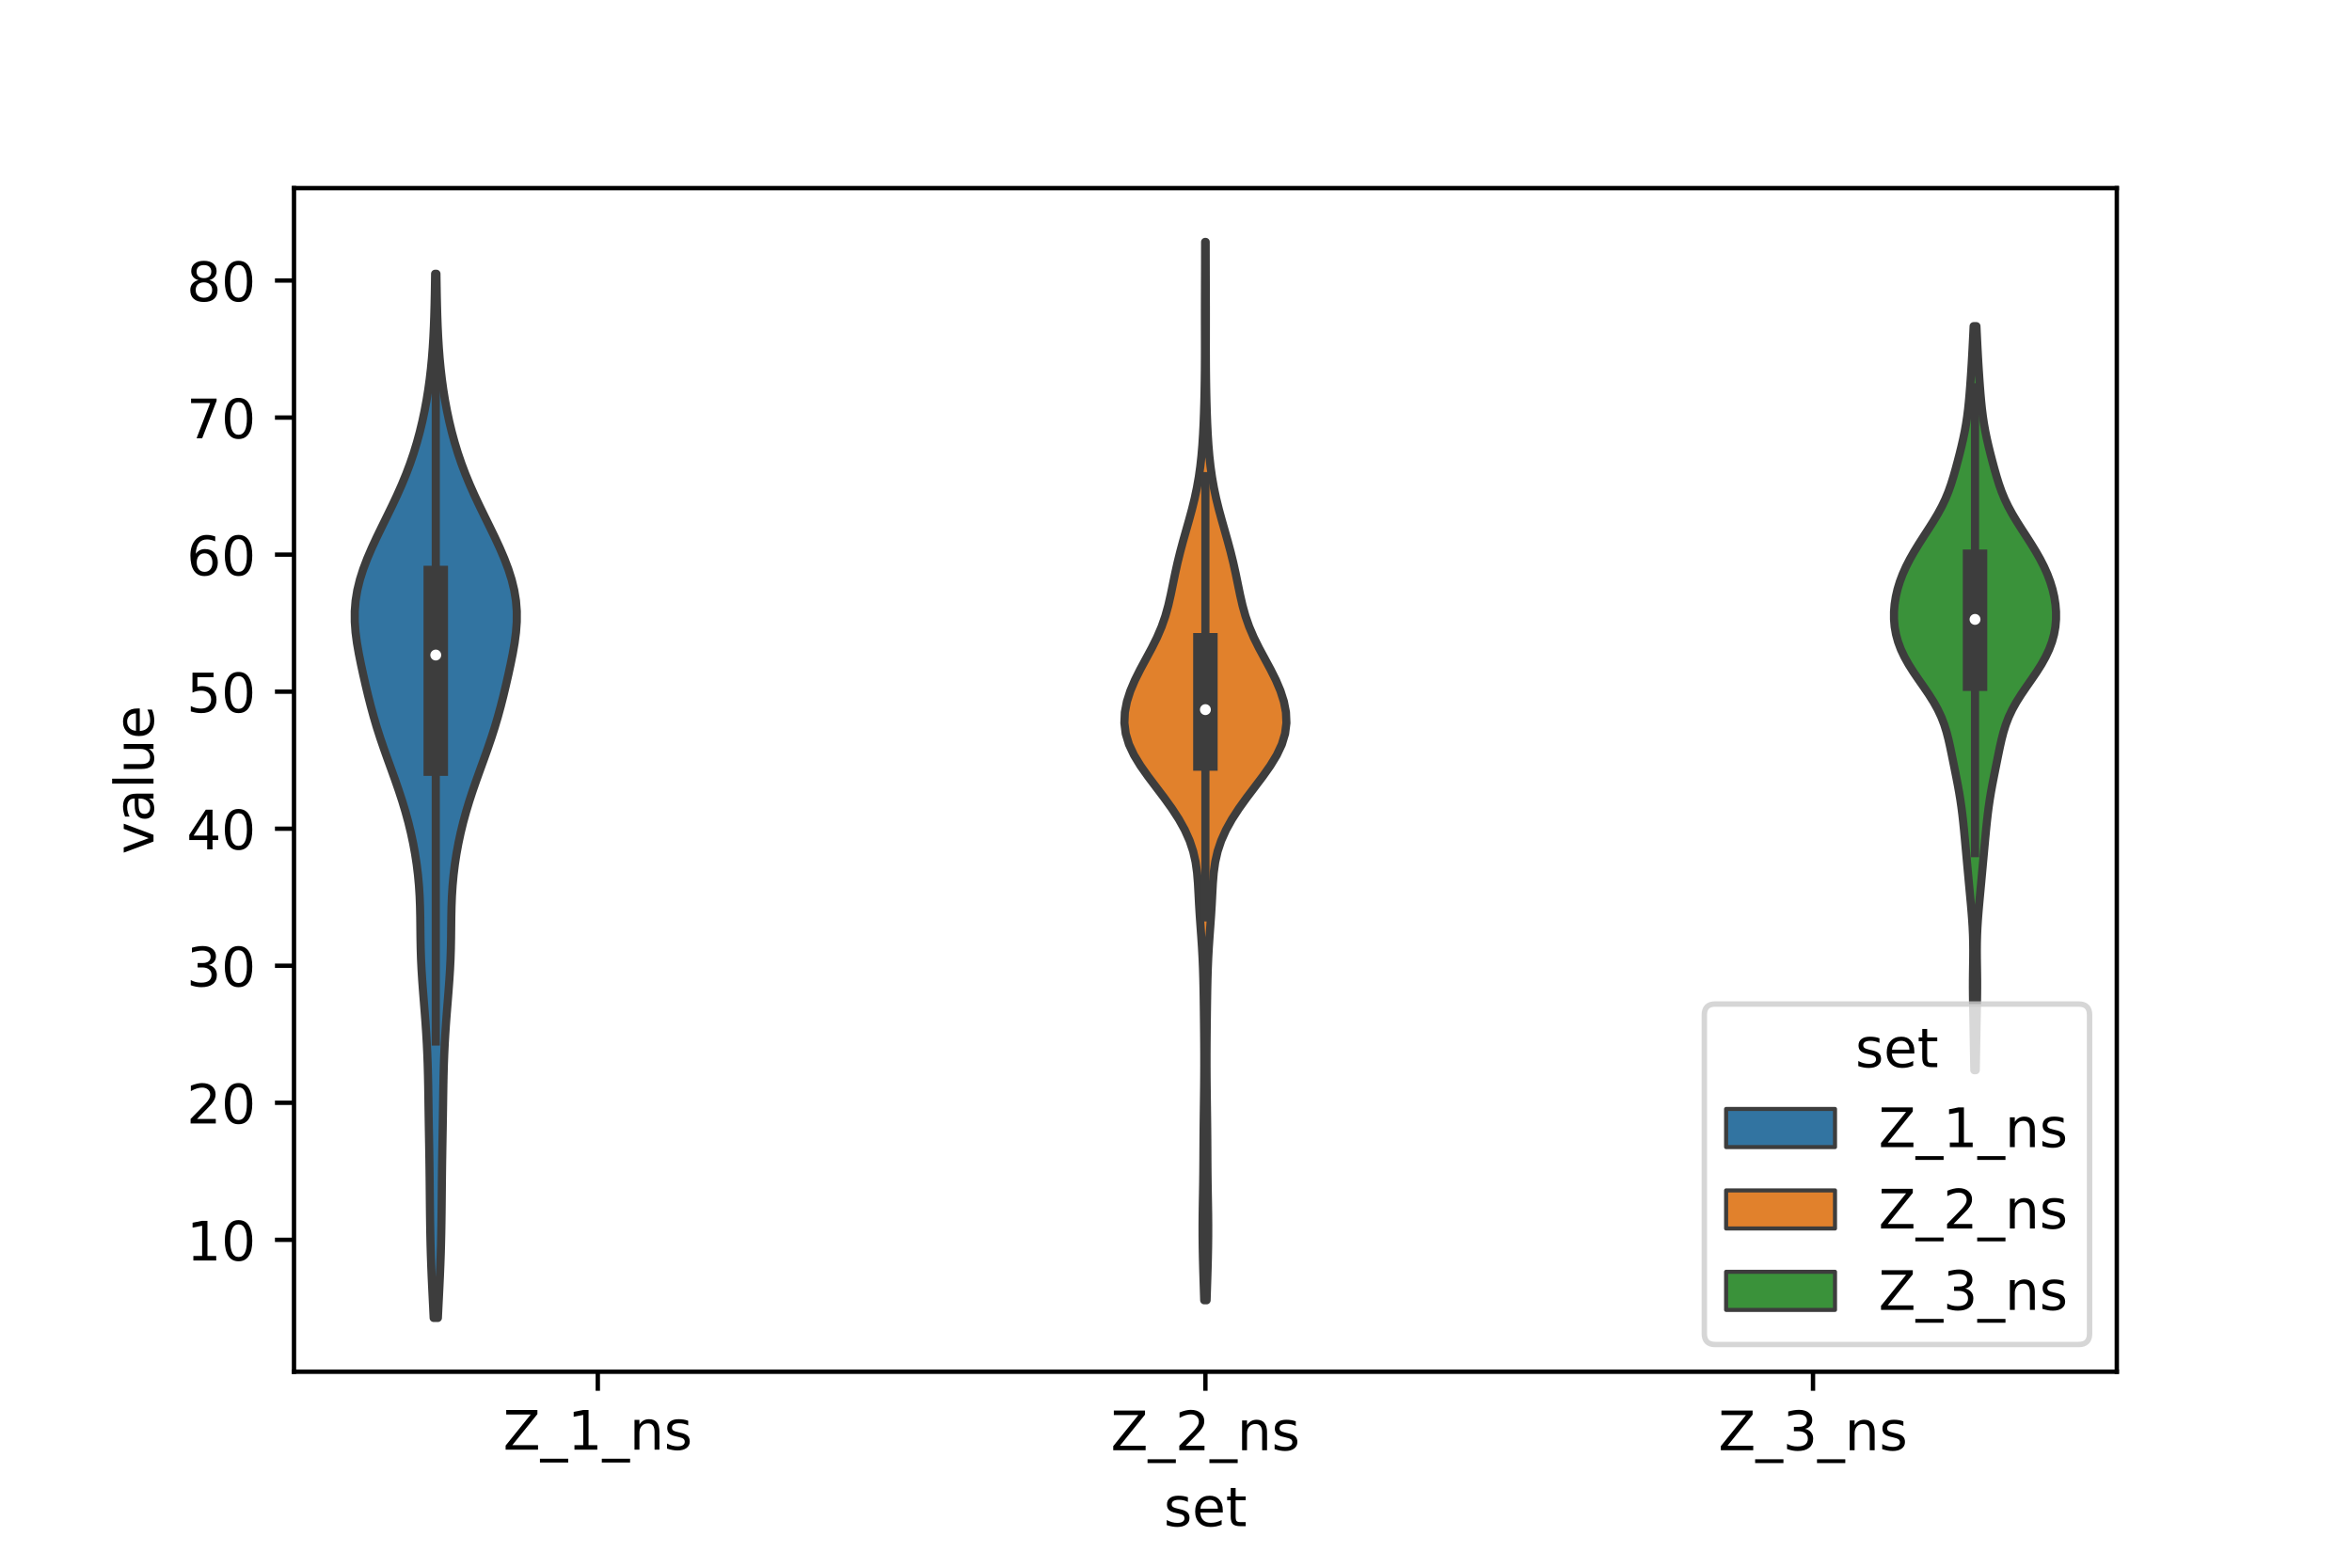 <?xml version="1.0" encoding="utf-8" standalone="no"?>
<!DOCTYPE svg PUBLIC "-//W3C//DTD SVG 1.1//EN"
  "http://www.w3.org/Graphics/SVG/1.1/DTD/svg11.dtd">
<!-- Created with matplotlib (https://matplotlib.org/) -->
<svg height="288pt" version="1.1" viewBox="0 0 432 288" width="432pt" xmlns="http://www.w3.org/2000/svg" xmlns:xlink="http://www.w3.org/1999/xlink">
 <defs>
  <style type="text/css">*{stroke-linecap:butt;stroke-linejoin:round;}</style>
 </defs>
 <g id="figure_1">
  <g id="patch_1">
   <path d="M 0 288 
L 432 288 
L 432 0 
L 0 0 
z
" style="fill:#ffffff;"/>
  </g>
  <g id="axes_1">
   <g id="patch_2">
    <path d="M 54 252 
L 388.8 252 
L 388.8 34.56 
L 54 34.56 
z
" style="fill:#ffffff;"/>
   </g>
   <g id="PolyCollection_1">
    <defs>
     <path d="M 80.427 -45.884 
L 79.653 -45.884 
L 79.56 -47.821 
L 79.463 -49.759 
L 79.368 -51.696 
L 79.279 -53.634 
L 79.2 -55.572 
L 79.132 -57.509 
L 79.077 -59.447 
L 79.034 -61.384 
L 79.001 -63.322 
L 78.975 -65.259 
L 78.954 -67.197 
L 78.935 -69.135 
L 78.916 -71.072 
L 78.893 -73.01 
L 78.866 -74.947 
L 78.835 -76.885 
L 78.802 -78.823 
L 78.768 -80.76 
L 78.736 -82.698 
L 78.706 -84.635 
L 78.678 -86.573 
L 78.647 -88.51 
L 78.608 -90.448 
L 78.556 -92.386 
L 78.485 -94.323 
L 78.394 -96.261 
L 78.282 -98.198 
L 78.151 -100.136 
L 78.004 -102.073 
L 77.849 -104.011 
L 77.695 -105.949 
L 77.552 -107.886 
L 77.429 -109.824 
L 77.334 -111.761 
L 77.271 -113.699 
L 77.233 -115.637 
L 77.211 -117.574 
L 77.189 -119.512 
L 77.148 -121.449 
L 77.073 -123.387 
L 76.95 -125.324 
L 76.771 -127.262 
L 76.535 -129.2 
L 76.239 -131.137 
L 75.884 -133.075 
L 75.471 -135.012 
L 74.999 -136.95 
L 74.468 -138.888 
L 73.882 -140.825 
L 73.248 -142.763 
L 72.576 -144.7 
L 71.88 -146.638 
L 71.178 -148.575 
L 70.488 -150.513 
L 69.827 -152.451 
L 69.207 -154.388 
L 68.633 -156.326 
L 68.105 -158.263 
L 67.613 -160.201 
L 67.15 -162.139 
L 66.708 -164.076 
L 66.288 -166.014 
L 65.899 -167.951 
L 65.562 -169.889 
L 65.307 -171.826 
L 65.164 -173.764 
L 65.16 -175.702 
L 65.313 -177.639 
L 65.629 -179.577 
L 66.102 -181.514 
L 66.717 -183.452 
L 67.453 -185.389 
L 68.283 -187.327 
L 69.181 -189.265 
L 70.12 -191.202 
L 71.074 -193.14 
L 72.017 -195.077 
L 72.929 -197.015 
L 73.791 -198.953 
L 74.59 -200.89 
L 75.321 -202.828 
L 75.982 -204.765 
L 76.573 -206.703 
L 77.1 -208.64 
L 77.568 -210.578 
L 77.98 -212.516 
L 78.342 -214.453 
L 78.655 -216.391 
L 78.923 -218.328 
L 79.147 -220.266 
L 79.333 -222.204 
L 79.482 -224.141 
L 79.6 -226.079 
L 79.692 -228.016 
L 79.763 -229.954 
L 79.817 -231.891 
L 79.859 -233.829 
L 79.892 -235.767 
L 79.92 -237.704 
L 80.16 -237.704 
L 80.16 -237.704 
L 80.188 -235.767 
L 80.221 -233.829 
L 80.263 -231.891 
L 80.317 -229.954 
L 80.388 -228.016 
L 80.48 -226.079 
L 80.598 -224.141 
L 80.747 -222.204 
L 80.933 -220.266 
L 81.157 -218.328 
L 81.425 -216.391 
L 81.738 -214.453 
L 82.1 -212.516 
L 82.512 -210.578 
L 82.98 -208.64 
L 83.507 -206.703 
L 84.098 -204.765 
L 84.759 -202.828 
L 85.49 -200.89 
L 86.289 -198.953 
L 87.151 -197.015 
L 88.063 -195.077 
L 89.006 -193.14 
L 89.96 -191.202 
L 90.899 -189.265 
L 91.797 -187.327 
L 92.627 -185.389 
L 93.363 -183.452 
L 93.978 -181.514 
L 94.451 -179.577 
L 94.767 -177.639 
L 94.92 -175.702 
L 94.916 -173.764 
L 94.773 -171.826 
L 94.518 -169.889 
L 94.181 -167.951 
L 93.792 -166.014 
L 93.372 -164.076 
L 92.93 -162.139 
L 92.467 -160.201 
L 91.975 -158.263 
L 91.447 -156.326 
L 90.873 -154.388 
L 90.253 -152.451 
L 89.592 -150.513 
L 88.902 -148.575 
L 88.2 -146.638 
L 87.504 -144.7 
L 86.832 -142.763 
L 86.198 -140.825 
L 85.612 -138.888 
L 85.081 -136.95 
L 84.609 -135.012 
L 84.196 -133.075 
L 83.841 -131.137 
L 83.545 -129.2 
L 83.309 -127.262 
L 83.13 -125.324 
L 83.007 -123.387 
L 82.932 -121.449 
L 82.891 -119.512 
L 82.869 -117.574 
L 82.847 -115.637 
L 82.809 -113.699 
L 82.746 -111.761 
L 82.651 -109.824 
L 82.528 -107.886 
L 82.385 -105.949 
L 82.231 -104.011 
L 82.076 -102.073 
L 81.929 -100.136 
L 81.798 -98.198 
L 81.686 -96.261 
L 81.595 -94.323 
L 81.524 -92.386 
L 81.472 -90.448 
L 81.433 -88.51 
L 81.402 -86.573 
L 81.374 -84.635 
L 81.344 -82.698 
L 81.312 -80.76 
L 81.278 -78.823 
L 81.245 -76.885 
L 81.214 -74.947 
L 81.187 -73.01 
L 81.164 -71.072 
L 81.145 -69.135 
L 81.126 -67.197 
L 81.105 -65.259 
L 81.079 -63.322 
L 81.046 -61.384 
L 81.003 -59.447 
L 80.948 -57.509 
L 80.88 -55.572 
L 80.801 -53.634 
L 80.712 -51.696 
L 80.617 -49.759 
L 80.52 -47.821 
L 80.427 -45.884 
z
" id="mf832ec433d" style="stroke:#3d3d3d;stroke-width:1.5;"/>
    </defs>
    <g clip-path="url(#p760aff2c45)">
     <use style="fill:#3274a1;stroke:#3d3d3d;stroke-width:1.5;" x="0" xlink:href="#mf832ec433d" y="288"/>
    </g>
   </g>
   <g id="PolyCollection_2">
    <defs>
     <path d="M 221.618 -49.13 
L 221.182 -49.13 
L 221.118 -51.094 
L 221.054 -53.058 
L 220.994 -55.022 
L 220.944 -56.986 
L 220.906 -58.95 
L 220.884 -60.914 
L 220.881 -62.877 
L 220.896 -64.841 
L 220.925 -66.805 
L 220.96 -68.769 
L 220.992 -70.733 
L 221.016 -72.697 
L 221.031 -74.661 
L 221.041 -76.625 
L 221.053 -78.589 
L 221.07 -80.553 
L 221.092 -82.516 
L 221.118 -84.48 
L 221.144 -86.444 
L 221.168 -88.408 
L 221.184 -90.372 
L 221.193 -92.336 
L 221.192 -94.3 
L 221.183 -96.264 
L 221.168 -98.228 
L 221.147 -100.192 
L 221.123 -102.155 
L 221.095 -104.119 
L 221.063 -106.083 
L 221.02 -108.047 
L 220.962 -110.011 
L 220.88 -111.975 
L 220.773 -113.939 
L 220.641 -115.903 
L 220.497 -117.867 
L 220.358 -119.831 
L 220.238 -121.794 
L 220.137 -123.758 
L 220.031 -125.722 
L 219.871 -127.686 
L 219.597 -129.65 
L 219.151 -131.614 
L 218.495 -133.578 
L 217.615 -135.542 
L 216.523 -137.506 
L 215.247 -139.47 
L 213.836 -141.433 
L 212.349 -143.397 
L 210.867 -145.361 
L 209.479 -147.325 
L 208.283 -149.289 
L 207.36 -151.253 
L 206.766 -153.217 
L 206.52 -155.181 
L 206.605 -157.145 
L 206.984 -159.109 
L 207.612 -161.072 
L 208.443 -163.036 
L 209.423 -165 
L 210.482 -166.964 
L 211.54 -168.928 
L 212.516 -170.892 
L 213.356 -172.856 
L 214.041 -174.82 
L 214.587 -176.784 
L 215.036 -178.748 
L 215.441 -180.712 
L 215.846 -182.675 
L 216.283 -184.639 
L 216.766 -186.603 
L 217.293 -188.567 
L 217.848 -190.531 
L 218.406 -192.495 
L 218.939 -194.459 
L 219.422 -196.423 
L 219.839 -198.387 
L 220.185 -200.351 
L 220.462 -202.314 
L 220.678 -204.278 
L 220.844 -206.242 
L 220.971 -208.206 
L 221.067 -210.17 
L 221.142 -212.134 
L 221.2 -214.098 
L 221.244 -216.062 
L 221.277 -218.026 
L 221.3 -219.99 
L 221.313 -221.953 
L 221.318 -223.917 
L 221.317 -225.881 
L 221.315 -227.845 
L 221.313 -229.809 
L 221.315 -231.773 
L 221.321 -233.737 
L 221.328 -235.701 
L 221.336 -237.665 
L 221.341 -239.629 
L 221.346 -241.592 
L 221.351 -243.556 
L 221.449 -243.556 
L 221.449 -243.556 
L 221.454 -241.592 
L 221.459 -239.629 
L 221.464 -237.665 
L 221.472 -235.701 
L 221.479 -233.737 
L 221.485 -231.773 
L 221.487 -229.809 
L 221.485 -227.845 
L 221.483 -225.881 
L 221.482 -223.917 
L 221.487 -221.953 
L 221.5 -219.99 
L 221.523 -218.026 
L 221.556 -216.062 
L 221.6 -214.098 
L 221.658 -212.134 
L 221.733 -210.17 
L 221.829 -208.206 
L 221.956 -206.242 
L 222.122 -204.278 
L 222.338 -202.314 
L 222.615 -200.351 
L 222.961 -198.387 
L 223.378 -196.423 
L 223.861 -194.459 
L 224.394 -192.495 
L 224.952 -190.531 
L 225.507 -188.567 
L 226.034 -186.603 
L 226.517 -184.639 
L 226.954 -182.675 
L 227.359 -180.712 
L 227.764 -178.748 
L 228.213 -176.784 
L 228.759 -174.82 
L 229.444 -172.856 
L 230.284 -170.892 
L 231.26 -168.928 
L 232.318 -166.964 
L 233.377 -165 
L 234.357 -163.036 
L 235.188 -161.072 
L 235.816 -159.109 
L 236.195 -157.145 
L 236.28 -155.181 
L 236.034 -153.217 
L 235.44 -151.253 
L 234.517 -149.289 
L 233.321 -147.325 
L 231.933 -145.361 
L 230.451 -143.397 
L 228.964 -141.433 
L 227.553 -139.47 
L 226.277 -137.506 
L 225.185 -135.542 
L 224.305 -133.578 
L 223.649 -131.614 
L 223.203 -129.65 
L 222.929 -127.686 
L 222.769 -125.722 
L 222.663 -123.758 
L 222.562 -121.794 
L 222.442 -119.831 
L 222.303 -117.867 
L 222.159 -115.903 
L 222.027 -113.939 
L 221.92 -111.975 
L 221.838 -110.011 
L 221.78 -108.047 
L 221.737 -106.083 
L 221.705 -104.119 
L 221.677 -102.155 
L 221.653 -100.192 
L 221.632 -98.228 
L 221.617 -96.264 
L 221.608 -94.3 
L 221.607 -92.336 
L 221.616 -90.372 
L 221.632 -88.408 
L 221.656 -86.444 
L 221.682 -84.48 
L 221.708 -82.516 
L 221.73 -80.553 
L 221.747 -78.589 
L 221.759 -76.625 
L 221.769 -74.661 
L 221.784 -72.697 
L 221.808 -70.733 
L 221.84 -68.769 
L 221.875 -66.805 
L 221.904 -64.841 
L 221.919 -62.877 
L 221.916 -60.914 
L 221.894 -58.95 
L 221.856 -56.986 
L 221.806 -55.022 
L 221.746 -53.058 
L 221.682 -51.094 
L 221.618 -49.13 
z
" id="m411d181da2" style="stroke:#3d3d3d;stroke-width:1.5;"/>
    </defs>
    <g clip-path="url(#p760aff2c45)">
     <use style="fill:#e1812c;stroke:#3d3d3d;stroke-width:1.5;" x="0" xlink:href="#m411d181da2" y="288"/>
    </g>
   </g>
   <g id="PolyCollection_3">
    <defs>
     <path d="M 362.889 -91.394 
L 362.631 -91.394 
L 362.603 -92.775 
L 362.577 -94.155 
L 362.552 -95.536 
L 362.529 -96.917 
L 362.507 -98.297 
L 362.483 -99.678 
L 362.456 -101.059 
L 362.428 -102.439 
L 362.401 -103.82 
L 362.38 -105.201 
L 362.369 -106.581 
L 362.371 -107.962 
L 362.386 -109.342 
L 362.407 -110.723 
L 362.426 -112.104 
L 362.433 -113.484 
L 362.42 -114.865 
L 362.383 -116.246 
L 362.32 -117.626 
L 362.233 -119.007 
L 362.127 -120.388 
L 362.008 -121.768 
L 361.882 -123.149 
L 361.753 -124.53 
L 361.624 -125.91 
L 361.497 -127.291 
L 361.371 -128.672 
L 361.245 -130.052 
L 361.118 -131.433 
L 360.991 -132.813 
L 360.863 -134.194 
L 360.73 -135.575 
L 360.59 -136.955 
L 360.435 -138.336 
L 360.259 -139.717 
L 360.058 -141.097 
L 359.831 -142.478 
L 359.581 -143.859 
L 359.313 -145.239 
L 359.037 -146.62 
L 358.759 -148.001 
L 358.481 -149.381 
L 358.195 -150.762 
L 357.886 -152.143 
L 357.53 -153.523 
L 357.099 -154.904 
L 356.567 -156.285 
L 355.917 -157.665 
L 355.148 -159.046 
L 354.277 -160.426 
L 353.337 -161.807 
L 352.373 -163.188 
L 351.432 -164.568 
L 350.56 -165.949 
L 349.788 -167.33 
L 349.139 -168.71 
L 348.623 -170.091 
L 348.244 -171.472 
L 347.998 -172.852 
L 347.88 -174.233 
L 347.881 -175.614 
L 347.993 -176.994 
L 348.21 -178.375 
L 348.529 -179.756 
L 348.95 -181.136 
L 349.471 -182.517 
L 350.088 -183.898 
L 350.795 -185.278 
L 351.578 -186.659 
L 352.422 -188.039 
L 353.305 -189.42 
L 354.201 -190.801 
L 355.079 -192.181 
L 355.907 -193.562 
L 356.659 -194.943 
L 357.318 -196.323 
L 357.885 -197.704 
L 358.372 -199.085 
L 358.801 -200.465 
L 359.194 -201.846 
L 359.567 -203.227 
L 359.925 -204.607 
L 360.266 -205.988 
L 360.583 -207.369 
L 360.867 -208.749 
L 361.114 -210.13 
L 361.32 -211.51 
L 361.492 -212.891 
L 361.634 -214.272 
L 361.757 -215.652 
L 361.866 -217.033 
L 361.966 -218.414 
L 362.059 -219.794 
L 362.145 -221.175 
L 362.224 -222.556 
L 362.299 -223.936 
L 362.37 -225.317 
L 362.438 -226.698 
L 362.503 -228.078 
L 363.017 -228.078 
L 363.017 -228.078 
L 363.082 -226.698 
L 363.15 -225.317 
L 363.221 -223.936 
L 363.296 -222.556 
L 363.375 -221.175 
L 363.461 -219.794 
L 363.554 -218.414 
L 363.654 -217.033 
L 363.763 -215.652 
L 363.886 -214.272 
L 364.028 -212.891 
L 364.2 -211.51 
L 364.406 -210.13 
L 364.653 -208.749 
L 364.937 -207.369 
L 365.254 -205.988 
L 365.595 -204.607 
L 365.953 -203.227 
L 366.326 -201.846 
L 366.719 -200.465 
L 367.148 -199.085 
L 367.635 -197.704 
L 368.202 -196.323 
L 368.861 -194.943 
L 369.613 -193.562 
L 370.441 -192.181 
L 371.319 -190.801 
L 372.215 -189.42 
L 373.098 -188.039 
L 373.942 -186.659 
L 374.725 -185.278 
L 375.432 -183.898 
L 376.049 -182.517 
L 376.57 -181.136 
L 376.991 -179.756 
L 377.31 -178.375 
L 377.527 -176.994 
L 377.639 -175.614 
L 377.64 -174.233 
L 377.522 -172.852 
L 377.276 -171.472 
L 376.897 -170.091 
L 376.381 -168.71 
L 375.732 -167.33 
L 374.96 -165.949 
L 374.088 -164.568 
L 373.147 -163.188 
L 372.183 -161.807 
L 371.243 -160.426 
L 370.372 -159.046 
L 369.603 -157.665 
L 368.953 -156.285 
L 368.421 -154.904 
L 367.99 -153.523 
L 367.634 -152.143 
L 367.325 -150.762 
L 367.039 -149.381 
L 366.761 -148.001 
L 366.483 -146.62 
L 366.207 -145.239 
L 365.939 -143.859 
L 365.689 -142.478 
L 365.462 -141.097 
L 365.261 -139.717 
L 365.085 -138.336 
L 364.93 -136.955 
L 364.79 -135.575 
L 364.657 -134.194 
L 364.529 -132.813 
L 364.402 -131.433 
L 364.275 -130.052 
L 364.149 -128.672 
L 364.023 -127.291 
L 363.896 -125.91 
L 363.767 -124.53 
L 363.638 -123.149 
L 363.512 -121.768 
L 363.393 -120.388 
L 363.287 -119.007 
L 363.2 -117.626 
L 363.137 -116.246 
L 363.1 -114.865 
L 363.087 -113.484 
L 363.094 -112.104 
L 363.113 -110.723 
L 363.134 -109.342 
L 363.149 -107.962 
L 363.151 -106.581 
L 363.14 -105.201 
L 363.119 -103.82 
L 363.092 -102.439 
L 363.064 -101.059 
L 363.037 -99.678 
L 363.013 -98.297 
L 362.991 -96.917 
L 362.968 -95.536 
L 362.943 -94.155 
L 362.917 -92.775 
L 362.889 -91.394 
z
" id="m7f47b3413b" style="stroke:#3d3d3d;stroke-width:1.5;"/>
    </defs>
    <g clip-path="url(#p760aff2c45)">
     <use style="fill:#3a923a;stroke:#3d3d3d;stroke-width:1.5;" x="0" xlink:href="#m7f47b3413b" y="288"/>
    </g>
   </g>
   <g id="patch_3">
    <path clip-path="url(#p760aff2c45)" d="M 109.8 252.945 
L 109.8 252.945 
L 109.8 252.945 
L 109.8 252.945 
z
" style="fill:#3274a1;stroke:#3d3d3d;stroke-linejoin:miter;stroke-width:0.75;"/>
   </g>
   <g id="patch_4">
    <path clip-path="url(#p760aff2c45)" d="M 109.8 252.945 
L 109.8 252.945 
L 109.8 252.945 
L 109.8 252.945 
z
" style="fill:#e1812c;stroke:#3d3d3d;stroke-linejoin:miter;stroke-width:0.75;"/>
   </g>
   <g id="patch_5">
    <path clip-path="url(#p760aff2c45)" d="M 109.8 252.945 
L 109.8 252.945 
L 109.8 252.945 
L 109.8 252.945 
z
" style="fill:#3a923a;stroke:#3d3d3d;stroke-linejoin:miter;stroke-width:0.75;"/>
   </g>
   <g id="matplotlib.axis_1">
    <g id="xtick_1">
     <g id="line2d_1">
      <defs>
       <path d="M 0 0 
L 0 3.5 
" id="m1467468d63" style="stroke:#000000;stroke-width:0.8;"/>
      </defs>
      <g>
       <use style="stroke:#000000;stroke-width:0.8;" x="109.8" xlink:href="#m1467468d63" y="252"/>
      </g>
     </g>
     <g id="text_1">
      <!-- Z_1_ns -->
      <g transform="translate(92.42 266.32)scale(0.1 -0.1)">
       <defs>
        <path d="M 5.609 72.906 
L 62.891 72.906 
L 62.891 65.375 
L 16.797 8.297 
L 64.016 8.297 
L 64.016 0 
L 4.5 0 
L 4.5 7.516 
L 50.594 64.594 
L 5.609 64.594 
z
" id="DejaVuSans-90"/>
        <path d="M 50.984 -16.609 
L 50.984 -23.578 
L -0.984 -23.578 
L -0.984 -16.609 
z
" id="DejaVuSans-95"/>
        <path d="M 12.406 8.297 
L 28.516 8.297 
L 28.516 63.922 
L 10.984 60.406 
L 10.984 69.391 
L 28.422 72.906 
L 38.281 72.906 
L 38.281 8.297 
L 54.391 8.297 
L 54.391 0 
L 12.406 0 
z
" id="DejaVuSans-49"/>
        <path d="M 54.891 33.016 
L 54.891 0 
L 45.906 0 
L 45.906 32.719 
Q 45.906 40.484 42.875 44.328 
Q 39.844 48.188 33.797 48.188 
Q 26.516 48.188 22.312 43.547 
Q 18.109 38.922 18.109 30.906 
L 18.109 0 
L 9.078 0 
L 9.078 54.688 
L 18.109 54.688 
L 18.109 46.188 
Q 21.344 51.125 25.703 53.562 
Q 30.078 56 35.797 56 
Q 45.219 56 50.047 50.172 
Q 54.891 44.344 54.891 33.016 
z
" id="DejaVuSans-110"/>
        <path d="M 44.281 53.078 
L 44.281 44.578 
Q 40.484 46.531 36.375 47.5 
Q 32.281 48.484 27.875 48.484 
Q 21.188 48.484 17.844 46.438 
Q 14.5 44.391 14.5 40.281 
Q 14.5 37.156 16.891 35.375 
Q 19.281 33.594 26.516 31.984 
L 29.594 31.297 
Q 39.156 29.25 43.188 25.516 
Q 47.219 21.781 47.219 15.094 
Q 47.219 7.469 41.188 3.016 
Q 35.156 -1.422 24.609 -1.422 
Q 20.219 -1.422 15.453 -0.562 
Q 10.688 0.297 5.422 2 
L 5.422 11.281 
Q 10.406 8.688 15.234 7.391 
Q 20.062 6.109 24.812 6.109 
Q 31.156 6.109 34.562 8.281 
Q 37.984 10.453 37.984 14.406 
Q 37.984 18.062 35.516 20.016 
Q 33.062 21.969 24.703 23.781 
L 21.578 24.516 
Q 13.234 26.266 9.516 29.906 
Q 5.812 33.547 5.812 39.891 
Q 5.812 47.609 11.281 51.797 
Q 16.75 56 26.812 56 
Q 31.781 56 36.172 55.266 
Q 40.578 54.547 44.281 53.078 
z
" id="DejaVuSans-115"/>
       </defs>
       <use xlink:href="#DejaVuSans-90"/>
       <use x="68.506" xlink:href="#DejaVuSans-95"/>
       <use x="118.506" xlink:href="#DejaVuSans-49"/>
       <use x="182.129" xlink:href="#DejaVuSans-95"/>
       <use x="232.129" xlink:href="#DejaVuSans-110"/>
       <use x="295.508" xlink:href="#DejaVuSans-115"/>
      </g>
     </g>
    </g>
    <g id="xtick_2">
     <g id="line2d_2">
      <g>
       <use style="stroke:#000000;stroke-width:0.8;" x="221.4" xlink:href="#m1467468d63" y="252"/>
      </g>
     </g>
     <g id="text_2">
      <!-- Z_2_ns -->
      <g transform="translate(204.02 266.422)scale(0.1 -0.1)">
       <defs>
        <path d="M 19.188 8.297 
L 53.609 8.297 
L 53.609 0 
L 7.328 0 
L 7.328 8.297 
Q 12.938 14.109 22.625 23.891 
Q 32.328 33.688 34.812 36.531 
Q 39.547 41.844 41.422 45.531 
Q 43.312 49.219 43.312 52.781 
Q 43.312 58.594 39.234 62.25 
Q 35.156 65.922 28.609 65.922 
Q 23.969 65.922 18.812 64.312 
Q 13.672 62.703 7.812 59.422 
L 7.812 69.391 
Q 13.766 71.781 18.938 73 
Q 24.125 74.219 28.422 74.219 
Q 39.75 74.219 46.484 68.547 
Q 53.219 62.891 53.219 53.422 
Q 53.219 48.922 51.531 44.891 
Q 49.859 40.875 45.406 35.406 
Q 44.188 33.984 37.641 27.219 
Q 31.109 20.453 19.188 8.297 
z
" id="DejaVuSans-50"/>
       </defs>
       <use xlink:href="#DejaVuSans-90"/>
       <use x="68.506" xlink:href="#DejaVuSans-95"/>
       <use x="118.506" xlink:href="#DejaVuSans-50"/>
       <use x="182.129" xlink:href="#DejaVuSans-95"/>
       <use x="232.129" xlink:href="#DejaVuSans-110"/>
       <use x="295.508" xlink:href="#DejaVuSans-115"/>
      </g>
     </g>
    </g>
    <g id="xtick_3">
     <g id="line2d_3">
      <g>
       <use style="stroke:#000000;stroke-width:0.8;" x="333" xlink:href="#m1467468d63" y="252"/>
      </g>
     </g>
     <g id="text_3">
      <!-- Z_3_ns -->
      <g transform="translate(315.62 266.422)scale(0.1 -0.1)">
       <defs>
        <path d="M 40.578 39.312 
Q 47.656 37.797 51.625 33 
Q 55.609 28.219 55.609 21.188 
Q 55.609 10.406 48.188 4.484 
Q 40.766 -1.422 27.094 -1.422 
Q 22.516 -1.422 17.656 -0.516 
Q 12.797 0.391 7.625 2.203 
L 7.625 11.719 
Q 11.719 9.328 16.594 8.109 
Q 21.484 6.891 26.812 6.891 
Q 36.078 6.891 40.938 10.547 
Q 45.797 14.203 45.797 21.188 
Q 45.797 27.641 41.281 31.266 
Q 36.766 34.906 28.719 34.906 
L 20.219 34.906 
L 20.219 43.016 
L 29.109 43.016 
Q 36.375 43.016 40.234 45.922 
Q 44.094 48.828 44.094 54.297 
Q 44.094 59.906 40.109 62.906 
Q 36.141 65.922 28.719 65.922 
Q 24.656 65.922 20.016 65.031 
Q 15.375 64.156 9.812 62.312 
L 9.812 71.094 
Q 15.438 72.656 20.344 73.438 
Q 25.25 74.219 29.594 74.219 
Q 40.828 74.219 47.359 69.109 
Q 53.906 64.016 53.906 55.328 
Q 53.906 49.266 50.438 45.094 
Q 46.969 40.922 40.578 39.312 
z
" id="DejaVuSans-51"/>
       </defs>
       <use xlink:href="#DejaVuSans-90"/>
       <use x="68.506" xlink:href="#DejaVuSans-95"/>
       <use x="118.506" xlink:href="#DejaVuSans-51"/>
       <use x="182.129" xlink:href="#DejaVuSans-95"/>
       <use x="232.129" xlink:href="#DejaVuSans-110"/>
       <use x="295.508" xlink:href="#DejaVuSans-115"/>
      </g>
     </g>
    </g>
    <g id="text_4">
     <!-- set -->
     <g transform="translate(213.759 280.378)scale(0.1 -0.1)">
      <defs>
       <path d="M 56.203 29.594 
L 56.203 25.203 
L 14.891 25.203 
Q 15.484 15.922 20.484 11.062 
Q 25.484 6.203 34.422 6.203 
Q 39.594 6.203 44.453 7.469 
Q 49.312 8.734 54.109 11.281 
L 54.109 2.781 
Q 49.266 0.734 44.188 -0.344 
Q 39.109 -1.422 33.891 -1.422 
Q 20.797 -1.422 13.156 6.188 
Q 5.516 13.812 5.516 26.812 
Q 5.516 40.234 12.766 48.109 
Q 20.016 56 32.328 56 
Q 43.359 56 49.781 48.891 
Q 56.203 41.797 56.203 29.594 
z
M 47.219 32.234 
Q 47.125 39.594 43.094 43.984 
Q 39.062 48.391 32.422 48.391 
Q 24.906 48.391 20.391 44.141 
Q 15.875 39.891 15.188 32.172 
z
" id="DejaVuSans-101"/>
       <path d="M 18.312 70.219 
L 18.312 54.688 
L 36.812 54.688 
L 36.812 47.703 
L 18.312 47.703 
L 18.312 18.016 
Q 18.312 11.328 20.141 9.422 
Q 21.969 7.516 27.594 7.516 
L 36.812 7.516 
L 36.812 0 
L 27.594 0 
Q 17.188 0 13.234 3.875 
Q 9.281 7.766 9.281 18.016 
L 9.281 47.703 
L 2.688 47.703 
L 2.688 54.688 
L 9.281 54.688 
L 9.281 70.219 
z
" id="DejaVuSans-116"/>
      </defs>
      <use xlink:href="#DejaVuSans-115"/>
      <use x="52.1" xlink:href="#DejaVuSans-101"/>
      <use x="113.623" xlink:href="#DejaVuSans-116"/>
     </g>
    </g>
   </g>
   <g id="matplotlib.axis_2">
    <g id="ytick_1">
     <g id="line2d_4">
      <defs>
       <path d="M 0 0 
L -3.5 0 
" id="m4110cd35d5" style="stroke:#000000;stroke-width:0.8;"/>
      </defs>
      <g>
       <use style="stroke:#000000;stroke-width:0.8;" x="54" xlink:href="#m4110cd35d5" y="227.769"/>
      </g>
     </g>
     <g id="text_5">
      <!-- 10 -->
      <g transform="translate(34.275 231.568)scale(0.1 -0.1)">
       <defs>
        <path d="M 31.781 66.406 
Q 24.172 66.406 20.328 58.906 
Q 16.5 51.422 16.5 36.375 
Q 16.5 21.391 20.328 13.891 
Q 24.172 6.391 31.781 6.391 
Q 39.453 6.391 43.281 13.891 
Q 47.125 21.391 47.125 36.375 
Q 47.125 51.422 43.281 58.906 
Q 39.453 66.406 31.781 66.406 
z
M 31.781 74.219 
Q 44.047 74.219 50.516 64.516 
Q 56.984 54.828 56.984 36.375 
Q 56.984 17.969 50.516 8.266 
Q 44.047 -1.422 31.781 -1.422 
Q 19.531 -1.422 13.062 8.266 
Q 6.594 17.969 6.594 36.375 
Q 6.594 54.828 13.062 64.516 
Q 19.531 74.219 31.781 74.219 
z
" id="DejaVuSans-48"/>
       </defs>
       <use xlink:href="#DejaVuSans-49"/>
       <use x="63.623" xlink:href="#DejaVuSans-48"/>
      </g>
     </g>
    </g>
    <g id="ytick_2">
     <g id="line2d_5">
      <g>
       <use style="stroke:#000000;stroke-width:0.8;" x="54" xlink:href="#m4110cd35d5" y="202.593"/>
      </g>
     </g>
     <g id="text_6">
      <!-- 20 -->
      <g transform="translate(34.275 206.392)scale(0.1 -0.1)">
       <use xlink:href="#DejaVuSans-50"/>
       <use x="63.623" xlink:href="#DejaVuSans-48"/>
      </g>
     </g>
    </g>
    <g id="ytick_3">
     <g id="line2d_6">
      <g>
       <use style="stroke:#000000;stroke-width:0.8;" x="54" xlink:href="#m4110cd35d5" y="177.417"/>
      </g>
     </g>
     <g id="text_7">
      <!-- 30 -->
      <g transform="translate(34.275 181.216)scale(0.1 -0.1)">
       <use xlink:href="#DejaVuSans-51"/>
       <use x="63.623" xlink:href="#DejaVuSans-48"/>
      </g>
     </g>
    </g>
    <g id="ytick_4">
     <g id="line2d_7">
      <g>
       <use style="stroke:#000000;stroke-width:0.8;" x="54" xlink:href="#m4110cd35d5" y="152.241"/>
      </g>
     </g>
     <g id="text_8">
      <!-- 40 -->
      <g transform="translate(34.275 156.04)scale(0.1 -0.1)">
       <defs>
        <path d="M 37.797 64.312 
L 12.891 25.391 
L 37.797 25.391 
z
M 35.203 72.906 
L 47.609 72.906 
L 47.609 25.391 
L 58.016 25.391 
L 58.016 17.188 
L 47.609 17.188 
L 47.609 0 
L 37.797 0 
L 37.797 17.188 
L 4.891 17.188 
L 4.891 26.703 
z
" id="DejaVuSans-52"/>
       </defs>
       <use xlink:href="#DejaVuSans-52"/>
       <use x="63.623" xlink:href="#DejaVuSans-48"/>
      </g>
     </g>
    </g>
    <g id="ytick_5">
     <g id="line2d_8">
      <g>
       <use style="stroke:#000000;stroke-width:0.8;" x="54" xlink:href="#m4110cd35d5" y="127.065"/>
      </g>
     </g>
     <g id="text_9">
      <!-- 50 -->
      <g transform="translate(34.275 130.864)scale(0.1 -0.1)">
       <defs>
        <path d="M 10.797 72.906 
L 49.516 72.906 
L 49.516 64.594 
L 19.828 64.594 
L 19.828 46.734 
Q 21.969 47.469 24.109 47.828 
Q 26.266 48.188 28.422 48.188 
Q 40.625 48.188 47.75 41.5 
Q 54.891 34.812 54.891 23.391 
Q 54.891 11.625 47.562 5.094 
Q 40.234 -1.422 26.906 -1.422 
Q 22.312 -1.422 17.547 -0.641 
Q 12.797 0.141 7.719 1.703 
L 7.719 11.625 
Q 12.109 9.234 16.797 8.062 
Q 21.484 6.891 26.703 6.891 
Q 35.156 6.891 40.078 11.328 
Q 45.016 15.766 45.016 23.391 
Q 45.016 31 40.078 35.438 
Q 35.156 39.891 26.703 39.891 
Q 22.75 39.891 18.812 39.016 
Q 14.891 38.141 10.797 36.281 
z
" id="DejaVuSans-53"/>
       </defs>
       <use xlink:href="#DejaVuSans-53"/>
       <use x="63.623" xlink:href="#DejaVuSans-48"/>
      </g>
     </g>
    </g>
    <g id="ytick_6">
     <g id="line2d_9">
      <g>
       <use style="stroke:#000000;stroke-width:0.8;" x="54" xlink:href="#m4110cd35d5" y="101.889"/>
      </g>
     </g>
     <g id="text_10">
      <!-- 60 -->
      <g transform="translate(34.275 105.689)scale(0.1 -0.1)">
       <defs>
        <path d="M 33.016 40.375 
Q 26.375 40.375 22.484 35.828 
Q 18.609 31.297 18.609 23.391 
Q 18.609 15.531 22.484 10.953 
Q 26.375 6.391 33.016 6.391 
Q 39.656 6.391 43.531 10.953 
Q 47.406 15.531 47.406 23.391 
Q 47.406 31.297 43.531 35.828 
Q 39.656 40.375 33.016 40.375 
z
M 52.594 71.297 
L 52.594 62.312 
Q 48.875 64.062 45.094 64.984 
Q 41.312 65.922 37.594 65.922 
Q 27.828 65.922 22.672 59.328 
Q 17.531 52.734 16.797 39.406 
Q 19.672 43.656 24.016 45.922 
Q 28.375 48.188 33.594 48.188 
Q 44.578 48.188 50.953 41.516 
Q 57.328 34.859 57.328 23.391 
Q 57.328 12.156 50.688 5.359 
Q 44.047 -1.422 33.016 -1.422 
Q 20.359 -1.422 13.672 8.266 
Q 6.984 17.969 6.984 36.375 
Q 6.984 53.656 15.188 63.938 
Q 23.391 74.219 37.203 74.219 
Q 40.922 74.219 44.703 73.484 
Q 48.484 72.75 52.594 71.297 
z
" id="DejaVuSans-54"/>
       </defs>
       <use xlink:href="#DejaVuSans-54"/>
       <use x="63.623" xlink:href="#DejaVuSans-48"/>
      </g>
     </g>
    </g>
    <g id="ytick_7">
     <g id="line2d_10">
      <g>
       <use style="stroke:#000000;stroke-width:0.8;" x="54" xlink:href="#m4110cd35d5" y="76.713"/>
      </g>
     </g>
     <g id="text_11">
      <!-- 70 -->
      <g transform="translate(34.275 80.513)scale(0.1 -0.1)">
       <defs>
        <path d="M 8.203 72.906 
L 55.078 72.906 
L 55.078 68.703 
L 28.609 0 
L 18.312 0 
L 43.219 64.594 
L 8.203 64.594 
z
" id="DejaVuSans-55"/>
       </defs>
       <use xlink:href="#DejaVuSans-55"/>
       <use x="63.623" xlink:href="#DejaVuSans-48"/>
      </g>
     </g>
    </g>
    <g id="ytick_8">
     <g id="line2d_11">
      <g>
       <use style="stroke:#000000;stroke-width:0.8;" x="54" xlink:href="#m4110cd35d5" y="51.537"/>
      </g>
     </g>
     <g id="text_12">
      <!-- 80 -->
      <g transform="translate(34.275 55.337)scale(0.1 -0.1)">
       <defs>
        <path d="M 31.781 34.625 
Q 24.75 34.625 20.719 30.859 
Q 16.703 27.094 16.703 20.516 
Q 16.703 13.922 20.719 10.156 
Q 24.75 6.391 31.781 6.391 
Q 38.812 6.391 42.859 10.172 
Q 46.922 13.969 46.922 20.516 
Q 46.922 27.094 42.891 30.859 
Q 38.875 34.625 31.781 34.625 
z
M 21.922 38.812 
Q 15.578 40.375 12.031 44.719 
Q 8.5 49.078 8.5 55.328 
Q 8.5 64.062 14.719 69.141 
Q 20.953 74.219 31.781 74.219 
Q 42.672 74.219 48.875 69.141 
Q 55.078 64.062 55.078 55.328 
Q 55.078 49.078 51.531 44.719 
Q 48 40.375 41.703 38.812 
Q 48.828 37.156 52.797 32.312 
Q 56.781 27.484 56.781 20.516 
Q 56.781 9.906 50.312 4.234 
Q 43.844 -1.422 31.781 -1.422 
Q 19.734 -1.422 13.25 4.234 
Q 6.781 9.906 6.781 20.516 
Q 6.781 27.484 10.781 32.312 
Q 14.797 37.156 21.922 38.812 
z
M 18.312 54.391 
Q 18.312 48.734 21.844 45.562 
Q 25.391 42.391 31.781 42.391 
Q 38.141 42.391 41.719 45.562 
Q 45.312 48.734 45.312 54.391 
Q 45.312 60.062 41.719 63.234 
Q 38.141 66.406 31.781 66.406 
Q 25.391 66.406 21.844 63.234 
Q 18.312 60.062 18.312 54.391 
z
" id="DejaVuSans-56"/>
       </defs>
       <use xlink:href="#DejaVuSans-56"/>
       <use x="63.623" xlink:href="#DejaVuSans-48"/>
      </g>
     </g>
    </g>
    <g id="text_13">
     <!-- value -->
     <g transform="translate(28.195 156.938)rotate(-90)scale(0.1 -0.1)">
      <defs>
       <path d="M 2.984 54.688 
L 12.5 54.688 
L 29.594 8.797 
L 46.688 54.688 
L 56.203 54.688 
L 35.688 0 
L 23.484 0 
z
" id="DejaVuSans-118"/>
       <path d="M 34.281 27.484 
Q 23.391 27.484 19.188 25 
Q 14.984 22.516 14.984 16.5 
Q 14.984 11.719 18.141 8.906 
Q 21.297 6.109 26.703 6.109 
Q 34.188 6.109 38.703 11.406 
Q 43.219 16.703 43.219 25.484 
L 43.219 27.484 
z
M 52.203 31.203 
L 52.203 0 
L 43.219 0 
L 43.219 8.297 
Q 40.141 3.328 35.547 0.953 
Q 30.953 -1.422 24.312 -1.422 
Q 15.922 -1.422 10.953 3.297 
Q 6 8.016 6 15.922 
Q 6 25.141 12.172 29.828 
Q 18.359 34.516 30.609 34.516 
L 43.219 34.516 
L 43.219 35.406 
Q 43.219 41.609 39.141 45 
Q 35.062 48.391 27.688 48.391 
Q 23 48.391 18.547 47.266 
Q 14.109 46.141 10.016 43.891 
L 10.016 52.203 
Q 14.938 54.109 19.578 55.047 
Q 24.219 56 28.609 56 
Q 40.484 56 46.344 49.844 
Q 52.203 43.703 52.203 31.203 
z
" id="DejaVuSans-97"/>
       <path d="M 9.422 75.984 
L 18.406 75.984 
L 18.406 0 
L 9.422 0 
z
" id="DejaVuSans-108"/>
       <path d="M 8.5 21.578 
L 8.5 54.688 
L 17.484 54.688 
L 17.484 21.922 
Q 17.484 14.156 20.5 10.266 
Q 23.531 6.391 29.594 6.391 
Q 36.859 6.391 41.078 11.031 
Q 45.312 15.672 45.312 23.688 
L 45.312 54.688 
L 54.297 54.688 
L 54.297 0 
L 45.312 0 
L 45.312 8.406 
Q 42.047 3.422 37.719 1 
Q 33.406 -1.422 27.688 -1.422 
Q 18.266 -1.422 13.375 4.438 
Q 8.5 10.297 8.5 21.578 
z
M 31.109 56 
z
" id="DejaVuSans-117"/>
      </defs>
      <use xlink:href="#DejaVuSans-118"/>
      <use x="59.18" xlink:href="#DejaVuSans-97"/>
      <use x="120.459" xlink:href="#DejaVuSans-108"/>
      <use x="148.242" xlink:href="#DejaVuSans-117"/>
      <use x="211.621" xlink:href="#DejaVuSans-101"/>
     </g>
    </g>
   </g>
   <g id="line2d_12">
    <path clip-path="url(#p760aff2c45)" d="M 80.04 191.33 
L 80.04 56.489 
" style="fill:none;stroke:#3d3d3d;stroke-linecap:square;stroke-width:1.5;"/>
   </g>
   <g id="line2d_13">
    <path clip-path="url(#p760aff2c45)" d="M 80.04 140.283 
L 80.04 106.184 
" style="fill:none;stroke:#3d3d3d;stroke-linecap:square;stroke-width:4.5;"/>
   </g>
   <g id="line2d_14">
    <path clip-path="url(#p760aff2c45)" d="M 221.4 168.537 
L 221.4 87.469 
" style="fill:none;stroke:#3d3d3d;stroke-linecap:square;stroke-width:1.5;"/>
   </g>
   <g id="line2d_15">
    <path clip-path="url(#p760aff2c45)" d="M 221.4 139.34 
L 221.4 118.546 
" style="fill:none;stroke:#3d3d3d;stroke-linecap:square;stroke-width:4.5;"/>
   </g>
   <g id="line2d_16">
    <path clip-path="url(#p760aff2c45)" d="M 362.76 156.729 
L 362.76 71.141 
" style="fill:none;stroke:#3d3d3d;stroke-linecap:square;stroke-width:1.5;"/>
   </g>
   <g id="line2d_17">
    <path clip-path="url(#p760aff2c45)" d="M 362.76 124.69 
L 362.76 103.2 
" style="fill:none;stroke:#3d3d3d;stroke-linecap:square;stroke-width:4.5;"/>
   </g>
   <g id="patch_6">
    <path d="M 54 252 
L 54 34.56 
" style="fill:none;stroke:#000000;stroke-linecap:square;stroke-linejoin:miter;stroke-width:0.8;"/>
   </g>
   <g id="patch_7">
    <path d="M 388.8 252 
L 388.8 34.56 
" style="fill:none;stroke:#000000;stroke-linecap:square;stroke-linejoin:miter;stroke-width:0.8;"/>
   </g>
   <g id="patch_8">
    <path d="M 54 252 
L 388.8 252 
" style="fill:none;stroke:#000000;stroke-linecap:square;stroke-linejoin:miter;stroke-width:0.8;"/>
   </g>
   <g id="patch_9">
    <path d="M 54 34.56 
L 388.8 34.56 
" style="fill:none;stroke:#000000;stroke-linecap:square;stroke-linejoin:miter;stroke-width:0.8;"/>
   </g>
   <g id="PathCollection_1">
    <defs>
     <path d="M 0 1.5 
C 0.398 1.5 0.779 1.342 1.061 1.061 
C 1.342 0.779 1.5 0.398 1.5 0 
C 1.5 -0.398 1.342 -0.779 1.061 -1.061 
C 0.779 -1.342 0.398 -1.5 0 -1.5 
C -0.398 -1.5 -0.779 -1.342 -1.061 -1.061 
C -1.342 -0.779 -1.5 -0.398 -1.5 0 
C -1.5 0.398 -1.342 0.779 -1.061 1.061 
C -0.779 1.342 -0.398 1.5 0 1.5 
z
" id="m9825a9cd21" style="stroke:#3d3d3d;"/>
    </defs>
    <g clip-path="url(#p760aff2c45)">
     <use style="fill:#ffffff;stroke:#3d3d3d;" x="80.04" xlink:href="#m9825a9cd21" y="120.338"/>
    </g>
   </g>
   <g id="PathCollection_2">
    <g clip-path="url(#p760aff2c45)">
     <use style="fill:#ffffff;stroke:#3d3d3d;" x="221.4" xlink:href="#m9825a9cd21" y="130.367"/>
    </g>
   </g>
   <g id="PathCollection_3">
    <g clip-path="url(#p760aff2c45)">
     <use style="fill:#ffffff;stroke:#3d3d3d;" x="362.76" xlink:href="#m9825a9cd21" y="113.79"/>
    </g>
   </g>
   <g id="legend_1">
    <g id="patch_10">
     <path d="M 315.041 247 
L 381.8 247 
Q 383.8 247 383.8 245 
L 383.8 186.453 
Q 383.8 184.453 381.8 184.453 
L 315.041 184.453 
Q 313.041 184.453 313.041 186.453 
L 313.041 245 
Q 313.041 247 315.041 247 
z
" style="fill:#ffffff;opacity:0.8;stroke:#cccccc;stroke-linejoin:miter;"/>
    </g>
    <g id="text_14">
     <!-- set -->
     <g transform="translate(340.779 196.052)scale(0.1 -0.1)">
      <use xlink:href="#DejaVuSans-115"/>
      <use x="52.1" xlink:href="#DejaVuSans-101"/>
      <use x="113.623" xlink:href="#DejaVuSans-116"/>
     </g>
    </g>
    <g id="patch_11">
     <path d="M 317.041 210.73 
L 337.041 210.73 
L 337.041 203.73 
L 317.041 203.73 
z
" style="fill:#3274a1;stroke:#3d3d3d;stroke-linejoin:miter;stroke-width:0.75;"/>
    </g>
    <g id="text_15">
     <!-- Z_1_ns -->
     <g transform="translate(345.041 210.73)scale(0.1 -0.1)">
      <use xlink:href="#DejaVuSans-90"/>
      <use x="68.506" xlink:href="#DejaVuSans-95"/>
      <use x="118.506" xlink:href="#DejaVuSans-49"/>
      <use x="182.129" xlink:href="#DejaVuSans-95"/>
      <use x="232.129" xlink:href="#DejaVuSans-110"/>
      <use x="295.508" xlink:href="#DejaVuSans-115"/>
     </g>
    </g>
    <g id="patch_12">
     <path d="M 317.041 225.686 
L 337.041 225.686 
L 337.041 218.686 
L 317.041 218.686 
z
" style="fill:#e1812c;stroke:#3d3d3d;stroke-linejoin:miter;stroke-width:0.75;"/>
    </g>
    <g id="text_16">
     <!-- Z_2_ns -->
     <g transform="translate(345.041 225.686)scale(0.1 -0.1)">
      <use xlink:href="#DejaVuSans-90"/>
      <use x="68.506" xlink:href="#DejaVuSans-95"/>
      <use x="118.506" xlink:href="#DejaVuSans-50"/>
      <use x="182.129" xlink:href="#DejaVuSans-95"/>
      <use x="232.129" xlink:href="#DejaVuSans-110"/>
      <use x="295.508" xlink:href="#DejaVuSans-115"/>
     </g>
    </g>
    <g id="patch_13">
     <path d="M 317.041 240.642 
L 337.041 240.642 
L 337.041 233.642 
L 317.041 233.642 
z
" style="fill:#3a923a;stroke:#3d3d3d;stroke-linejoin:miter;stroke-width:0.75;"/>
    </g>
    <g id="text_17">
     <!-- Z_3_ns -->
     <g transform="translate(345.041 240.642)scale(0.1 -0.1)">
      <use xlink:href="#DejaVuSans-90"/>
      <use x="68.506" xlink:href="#DejaVuSans-95"/>
      <use x="118.506" xlink:href="#DejaVuSans-51"/>
      <use x="182.129" xlink:href="#DejaVuSans-95"/>
      <use x="232.129" xlink:href="#DejaVuSans-110"/>
      <use x="295.508" xlink:href="#DejaVuSans-115"/>
     </g>
    </g>
   </g>
  </g>
 </g>
 <defs>
  <clipPath id="p760aff2c45">
   <rect height="217.44" width="334.8" x="54" y="34.56"/>
  </clipPath>
 </defs>
</svg>
